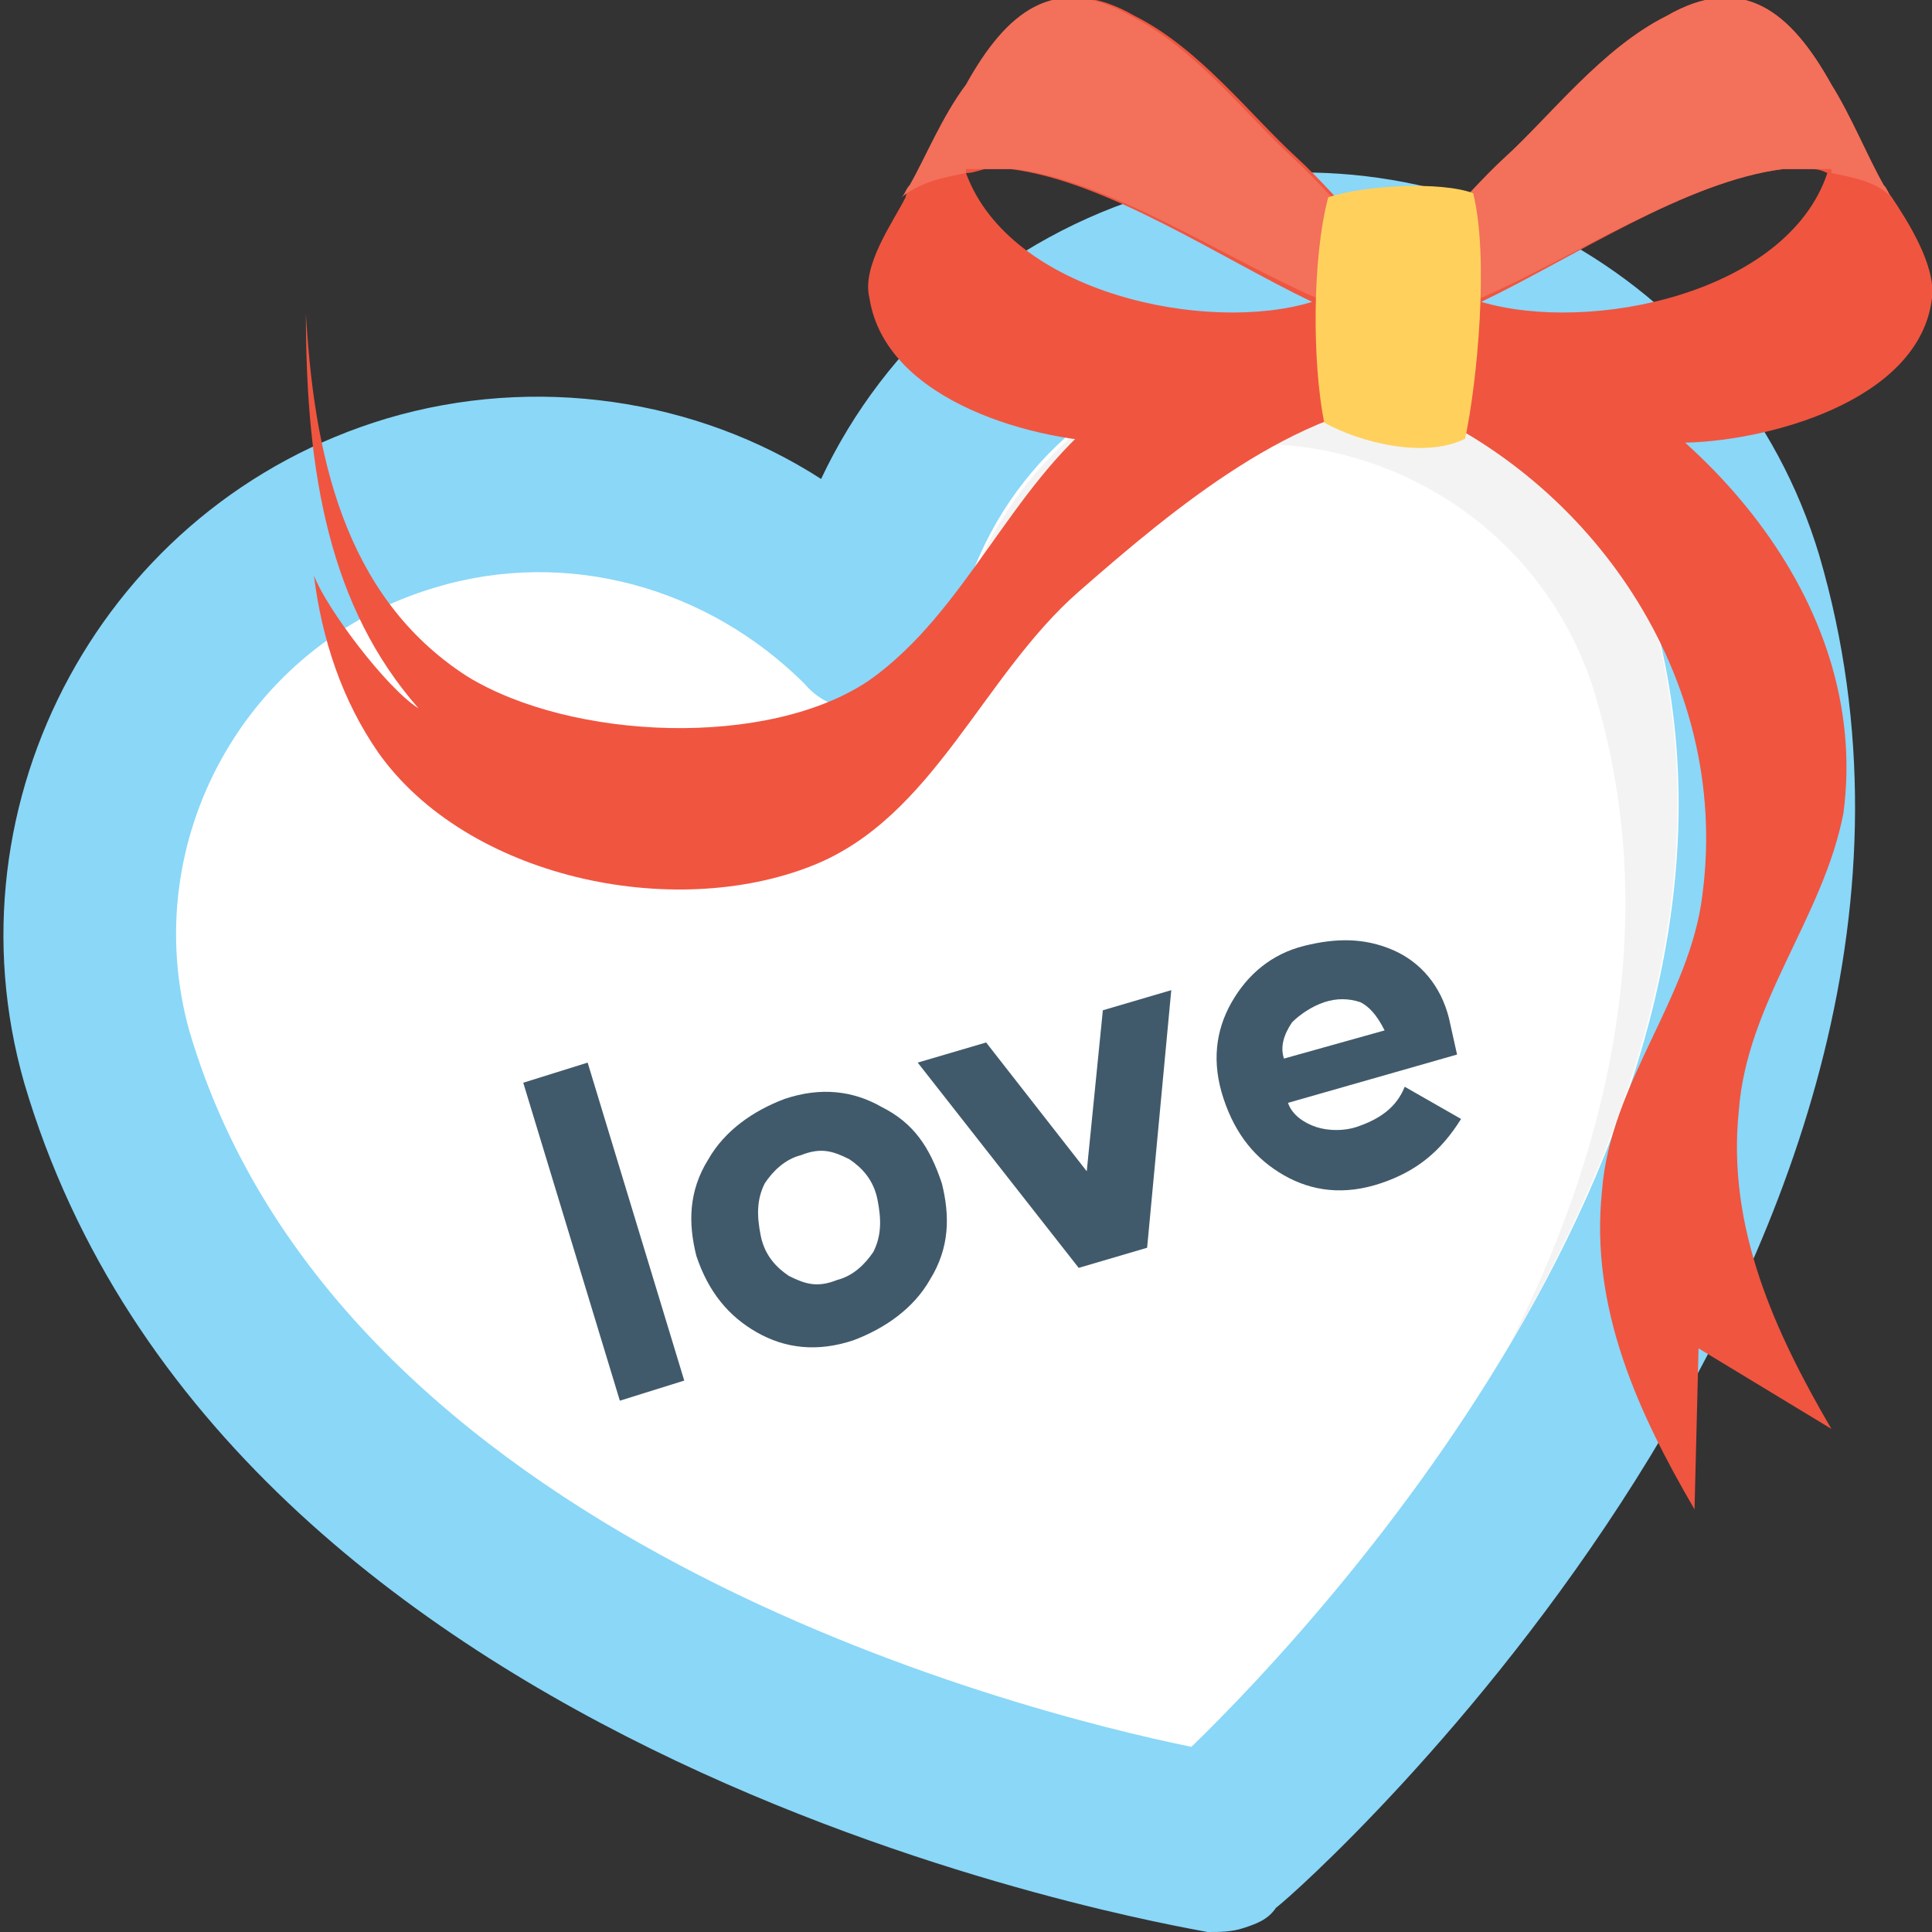 <?xml version="1.0" encoding="utf-8"?>
<!-- Generator: Adobe Illustrator 18.0.0, SVG Export Plug-In . SVG Version: 6.00 Build 0)  -->
<!DOCTYPE svg PUBLIC "-//W3C//DTD SVG 1.1//EN" "http://www.w3.org/Graphics/SVG/1.1/DTD/svg11.dtd">
<svg version="1.1" id="Layer_1" xmlns="http://www.w3.org/2000/svg" xmlns:xlink="http://www.w3.org/1999/xlink" x="0px" y="0px"
	 viewBox="0 0 48 48" enable-background="new 0 0 48 48" xml:space="preserve">
<rect x="0" y="0" width="48" height="48" fill="#333333" stroke="none"/>
<g>
	<g>
		<g>
			<g>
				<path fill="#FFFFFF" d="M43.1,14.4c4.6,15.9-12.8,31.4-12.8,31.4s-23-3.7-27.7-19.6c-1.7-5.9,1.7-12,7.6-13.8
					c4.2-1.2,8.5,0.2,11.3,3.2c0.7-4,3.6-7.5,7.8-8.7C35.2,5.2,41.4,8.6,43.1,14.4z"/>
				<path fill="#8AD7F8" d="M30.9,47.9C30.6,48,30.3,48,30,48c-1-0.2-24.4-4.1-29.4-21.1c-2-7,2-14.4,9-16.5
					c3.7-1.1,7.7-0.5,10.8,1.5c1.6-3.4,4.6-6,8.3-7.1c7-2,14.4,2,16.5,9c5,17.1-12.7,33-13.5,33.6C31.5,47.7,31.2,47.8,30.9,47.9z
					 M10.8,14.6c-4.7,1.4-7.4,6.3-6.1,11c3.7,12.6,20.5,16.9,24.9,17.8c3.2-3.1,15.1-15.8,11.4-28.4c-1.4-4.7-6.3-7.4-11-6.1
					c-3.3,1-5.7,3.6-6.3,7c-0.1,0.8-0.7,1.5-1.5,1.7l0,0c-0.8,0.2-1.7,0-2.2-0.6C17.6,14.6,14.1,13.6,10.8,14.6z"/>
			</g>
			<g>
				<g>
					<path fill="#415A6B" d="M17,34.3l-1.6,0.5L13,26.9l1.6-0.5L17,34.3z"/>
					<path fill="#415A6B" d="M23.4,29.4c0.2,0.8,0.2,1.6-0.3,2.4c-0.4,0.7-1.1,1.2-1.9,1.5c-0.9,0.3-1.7,0.2-2.4-0.2
						c-0.7-0.4-1.2-1-1.5-1.9c-0.2-0.8-0.2-1.6,0.3-2.4c0.4-0.7,1.1-1.2,1.9-1.5c0.9-0.3,1.7-0.2,2.4,0.2
						C22.7,27.9,23.1,28.5,23.4,29.4z M18.9,30.7c0.1,0.5,0.4,0.8,0.7,1c0.4,0.2,0.7,0.3,1.2,0.1c0.4-0.1,0.7-0.4,0.9-0.7
						c0.2-0.4,0.2-0.8,0.1-1.3c-0.1-0.5-0.4-0.8-0.7-1c-0.4-0.2-0.7-0.3-1.2-0.1c-0.4,0.1-0.7,0.4-0.9,0.7
						C18.8,29.8,18.8,30.2,18.9,30.7z"/>
					<path fill="#415A6B" d="M26.8,31.5l-4-5.1l1.7-0.5l2.5,3.2l0.4-4l1.7-0.5L28.5,31L26.8,31.5z"/>
					<path fill="#415A6B" d="M36.3,27.8c-0.5,0.8-1.1,1.3-2,1.6c-0.9,0.3-1.7,0.2-2.4-0.2c-0.7-0.4-1.2-1-1.5-1.9
						c-0.3-0.9-0.2-1.7,0.2-2.4c0.4-0.7,1-1.2,1.8-1.4c0.8-0.2,1.5-0.2,2.2,0.1c0.7,0.3,1.2,0.9,1.4,1.7l0.2,0.9l-4.2,1.2
						c0.1,0.3,0.4,0.5,0.7,0.6c0.3,0.1,0.7,0.1,1,0c0.6-0.2,1-0.5,1.2-1L36.3,27.8z M33.8,24.9c-0.3-0.1-0.6-0.1-0.9,0
						c-0.3,0.1-0.6,0.3-0.8,0.5c-0.2,0.3-0.3,0.6-0.2,0.9l2.5-0.7C34.2,25.2,34,25,33.8,24.9z"/>
				</g>
			</g>
			<g>
				<path fill="#F3F3F3" d="M30,9c-2.8,0.8-4.9,2.9-5.9,5.5c1.1-1.5,2.7-2.6,4.6-3.1c4.7-1.4,9.7,1.3,11,6.1
					c1.6,5.6,0.2,11.3-2.3,16.1c3.1-5.3,5.5-11.9,3.6-18.5C39.6,10.3,34.7,7.6,30,9z"/>
			</g>
		</g>
		<g>
			<g>
				<path fill="#F05540" d="M7.6,7.8c0.2,3.4,0.9,7,4,9c2.6,1.6,7.5,1.8,10,0.1c2.4-1.7,3.5-4.8,5.8-6.6c2.3-1.9,5-3,7.9-3.1v2.7
					c-3.1,0.2-6.1,2.7-8.5,4.8c-2.4,2.1-3.6,5.6-6.6,6.8c-3.5,1.4-8.6,0.3-10.8-2.8c-0.9-1.3-1.4-2.8-1.6-4.4
					c0.3,0.8,1.8,2.8,2.6,3.3C8.2,15.1,7.6,11.8,7.6,7.8z"/>
			</g>
			<g>
				<path fill="#415A6B" d="M44.5,4.2c0.2,0,0.3,0,0.5,0C44.7,4.2,44.6,4.2,44.5,4.2z"/>
			</g>
		</g>
		<g>
			<path fill="#FFD15C" d="M6,12.5"/>
		</g>
		<g>
			<path fill="#F05540" d="M43.2,27.6c-0.3,2.9,0.9,5.5,2.3,7.9l-3.3-2l-0.1,4c-1.4-2.4-2.6-5-2.3-7.9c0.2-2.7,2.2-4.8,2.5-7.4
				c0.7-5.4-2.8-10.3-7.4-12.2c0.7,0.3,1.9-2,2.7-1.7c4.6,1.9,8.9,6.6,8.2,11.9C45.3,22.8,43.4,24.9,43.2,27.6z"/>
		</g>
		<g>
			<path fill="#F05540" d="M47,4.9c-0.1-0.1-0.1-0.2-0.2-0.3c-0.4-0.7-0.8-1.7-1.3-2.5c-1-1.8-2.2-2.8-4.1-1.7
				c-1.6,0.8-2.9,2.5-4,3.5c-1.2,1.1-2.2,2.6-3.4,2.9c-0.1,0-0.1,0.3,0,0.6c0,0,0,0,0,0.1c-0.1,0.3-0.1,0.6,0,0.6c0,0,0,0,0,0
				c1.7,0.6,3.9,3,7.7,2.9c2.1,0,6-1,6.3-3.6C48.1,6.6,47.4,5.5,47,4.9L47,4.9z M36.8,7.5c2.3-1.1,5.1-3,7.5-3.3c0,0,0.1,0,0.1,0
				c0.1,0,0.3,0,0.5,0c0.2,0,0.3,0,0.5,0.1C44.4,7.3,39.5,8.3,36.8,7.5z"/>
			<path fill="#F3705A" d="M44.3,4.2C44.3,4.2,44.3,4.2,44.3,4.2C44.3,4.2,44.3,4.2,44.3,4.2c0,0,0.1,0,0.1,0c0.1,0,0.3,0,0.5,0
				c0.2,0,0.4,0,0.6,0c0,0,0,0,0,0.1C46,4.4,46.6,4.5,47,4.9l0,0c-0.1-0.1-0.1-0.2-0.2-0.3c-0.4-0.7-0.8-1.7-1.3-2.5
				c-1-1.8-2.2-2.8-4.1-1.7c-1.6,0.8-2.9,2.5-4,3.5c-1.2,1.1-2.2,2.6-3.4,2.9c-0.1,0-0.1,0.3,0,0.6c0,0,0,0,0,0.1
				c-0.1,0.3-0.1,0.6,0,0.6c0,0,0,0,0,0c1-0.2,1.9-0.4,2.8-0.7C39.1,6.4,41.9,4.5,44.3,4.2z"/>
			<g>
				<g>
					<path fill="#F05540" d="M22.5,4.9c-0.3,0.6-1.1,1.7-0.9,2.5c0.4,2.6,4.2,3.6,6.3,3.6c3.8,0.1,6-2.2,7.7-2.9c0,0,0,0,0,0
						c0.1,0,0.1-0.3,0-0.6c0,0,0,0,0-0.1c0-0.3,0-0.6,0-0.6c-1.2-0.3-2.2-1.8-3.4-2.9c-1.1-1-2.4-2.7-4-3.5
						c-1.9-1.1-3.1-0.1-4.1,1.7c-0.6,0.8-1,1.8-1.3,2.5C22.6,4.7,22.5,4.8,22.5,4.9L22.5,4.9z M24,4.3c0.2,0,0.4-0.1,0.5-0.1
						c0.2,0,0.4,0,0.5,0c0.1,0,0.1,0,0.1,0c2.4,0.3,5.2,2.2,7.5,3.3C30,8.3,25.1,7.3,24,4.3z"/>
					<g>
						<path fill="#415A6B" d="M25,4.2c-0.2,0-0.3,0-0.5,0C24.8,4.2,24.9,4.2,25,4.2z"/>
					</g>
					<path fill="#F3705A" d="M25.2,4.2C25.2,4.2,25.2,4.2,25.2,4.2C25.2,4.2,25.2,4.2,25.2,4.2c0,0-0.1,0-0.1,0c-0.1,0-0.3,0-0.5,0
						c-0.2,0-0.4,0-0.6,0c0,0,0,0,0,0.1c-0.5,0.1-1.1,0.2-1.6,0.6l0,0c0.1-0.1,0.1-0.2,0.2-0.3C23,3.9,23.4,2.9,24,2.1
						c1-1.8,2.2-2.8,4.1-1.7c1.6,0.8,2.9,2.5,4,3.5c1.2,1.1,2.2,2.6,3.4,2.9c0.1,0,0.1,0.3,0,0.6c0,0,0,0,0,0.1
						c0.1,0.3,0.1,0.6,0,0.6c0,0,0,0,0,0c-1-0.2-1.9-0.4-2.8-0.7C30.4,6.4,27.6,4.5,25.2,4.2z"/>
				</g>
				<g>
					<path fill="#FFD15C" d="M36.4,10.9c-1,0.5-2.6,0.1-3.5-0.4C32.6,9,32.6,6.4,33,4.9c0.9-0.3,2.8-0.4,3.6-0.1
						C37,6.4,36.7,9.5,36.4,10.9z"/>
				</g>
			</g>
		</g>
	</g>
</g>
</svg>
